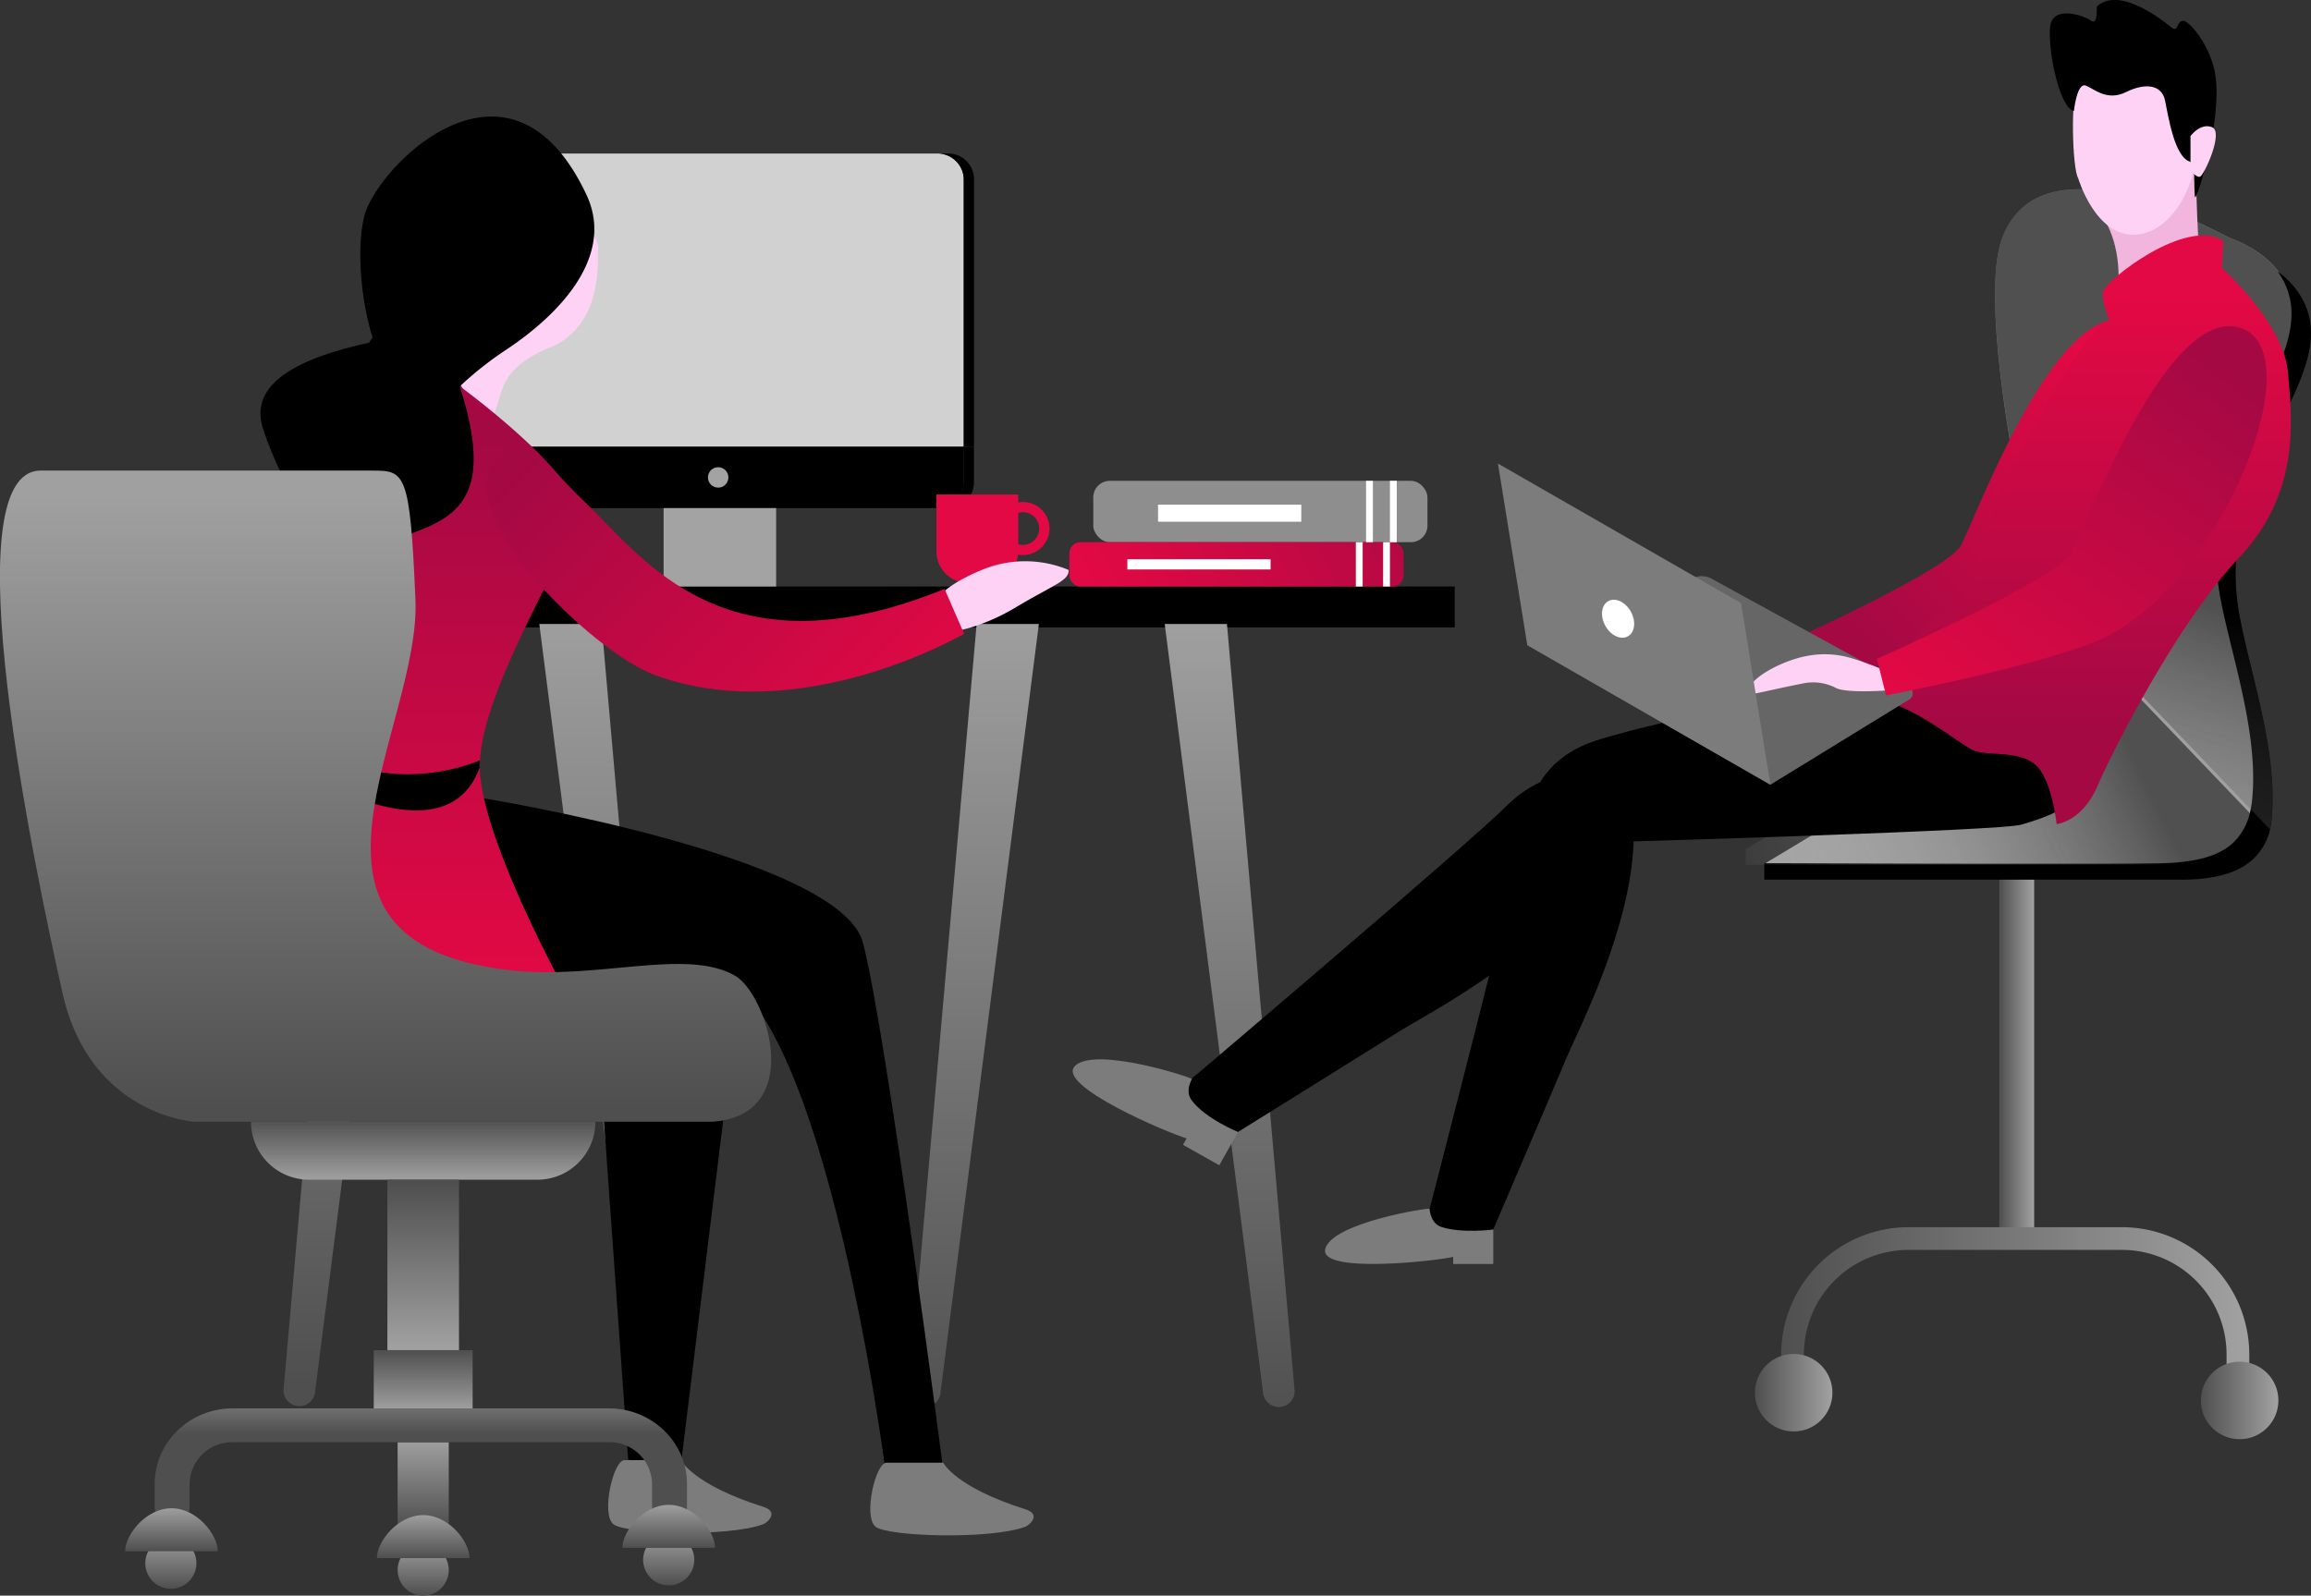 <svg id="Layer_1" data-name="Layer 1" xmlns="http://www.w3.org/2000/svg" xmlns:xlink="http://www.w3.org/1999/xlink" viewBox="0 0 677.7 468.04"><rect x="0" y="0" width="677.7" height="468.04" fill="#333333" stroke="none"/><defs><style>.cls-1{fill:url(#linear-gradient);}.cls-2{fill:url(#linear-gradient-2);}.cls-3{fill:url(#linear-gradient-3);}.cls-4{fill:url(#linear-gradient-4);}.cls-5{fill:#d1d1d1;}.cls-6{fill:#a3a3a3;}.cls-7{fill:#8e8e8e;}.cls-8{fill:#fff;}.cls-9{fill:url(#linear-gradient-5);}.cls-10{fill:#e20944;}.cls-11{fill:#7c7c7c;}.cls-12{fill:#fed2f5;}.cls-13{fill:url(#linear-gradient-6);}.cls-14{fill:url(#linear-gradient-7);}.cls-15{fill:url(#linear-gradient-8);}.cls-16{fill:url(#linear-gradient-9);}.cls-17{fill:url(#linear-gradient-10);}.cls-18{fill:url(#linear-gradient-11);}.cls-19{fill:url(#linear-gradient-12);}.cls-20{fill:url(#linear-gradient-13);}.cls-21{fill:url(#linear-gradient-14);}.cls-22{fill:url(#linear-gradient-15);}.cls-23{fill:url(#linear-gradient-16);}.cls-24{fill:url(#linear-gradient-17);}.cls-25{fill:url(#linear-gradient-18);}.cls-26{fill:url(#linear-gradient-19);}.cls-27{fill:url(#linear-gradient-20);}.cls-28{fill:url(#linear-gradient-21);}.cls-29{fill:#a0a0a0;}.cls-30{fill:url(#linear-gradient-22);}.cls-31{fill:url(#linear-gradient-23);}.cls-32{fill:url(#linear-gradient-24);}.cls-33{fill:url(#linear-gradient-25);}.cls-34{fill:url(#linear-gradient-26);}.cls-35{fill:url(#linear-gradient-27);}.cls-36{fill:url(#linear-gradient-28);}.cls-37{fill:#f2b5de;}.cls-38{fill:url(#linear-gradient-29);}.cls-39{fill:#666;}.cls-40{fill:url(#linear-gradient-30);}</style><linearGradient id="linear-gradient" x1="973.99" y1="427.85" x2="973.99" y2="670.48" gradientTransform="matrix(-1, 0, 0, 1, 1991.5, 0)" gradientUnits="userSpaceOnUse"><stop offset="0.02" stop-color="#a0a0a0"/><stop offset="1" stop-color="#4f4f4f"/></linearGradient><linearGradient id="linear-gradient-2" x1="1049" y1="424.09" x2="1049" y2="672.33" xlink:href="#linear-gradient"/><linearGradient id="linear-gradient-3" x1="1157.39" y1="424.09" x2="1157.39" y2="663.77" xlink:href="#linear-gradient"/><linearGradient id="linear-gradient-4" x1="1232.41" y1="430.41" x2="1232.41" y2="657.9" xlink:href="#linear-gradient"/><linearGradient id="linear-gradient-5" x1="901.82" y1="379.81" x2="1007.25" y2="436.43" gradientTransform="matrix(1, 0, 0, -1, 47.5, 835)" gradientUnits="userSpaceOnUse"><stop offset="0.02" stop-color="#a40944"/><stop offset="1" stop-color="#e20944"/></linearGradient><linearGradient id="linear-gradient-6" x1="1213.6" y1="376.25" x2="1213.6" y2="541.32" gradientTransform="matrix(-1, 0, 0, 1, 1991.5, 0)" xlink:href="#linear-gradient-5"/><linearGradient id="linear-gradient-7" x1="1169.71" y1="371.48" x2="1070.78" y2="470.4" gradientTransform="matrix(-1, 0, 0, 1, 1991.5, 0)" xlink:href="#linear-gradient-5"/><linearGradient id="linear-gradient-8" x1="1210.5" y1="598.43" x2="1210.5" y2="580.13" gradientTransform="matrix(1, 0, 0, -1, -429.5, 1179)" xlink:href="#linear-gradient"/><linearGradient id="linear-gradient-9" x1="1210.5" y1="648" x2="1210.5" y2="598.85" gradientTransform="matrix(1, 0, 0, -1, -429.5, 1246)" xlink:href="#linear-gradient"/><linearGradient id="linear-gradient-10" x1="1210.5" y1="666" x2="1210.5" y2="647.98" gradientTransform="matrix(1, 0, 0, -1, -429.5, 1314)" xlink:href="#linear-gradient"/><linearGradient id="linear-gradient-11" x1="1210.5" y1="673.81" x2="1210.5" y2="699.9" gradientTransform="matrix(1, 0, 0, -1, -429.5, 1375)" xlink:href="#linear-gradient"/><linearGradient id="linear-gradient-12" x1="1210.5" y1="704.29" x2="1210.5" y2="719.94" gradientTransform="matrix(-1, 0, 0, 1, 1334.6, -251.96)" xlink:href="#linear-gradient"/><linearGradient id="linear-gradient-13" x1="1210.49" y1="695.78" x2="1210.49" y2="708.95" xlink:href="#linear-gradient"/><linearGradient id="linear-gradient-14" x1="1211.19" y1="653.15" x2="1211.19" y2="672.57" xlink:href="#linear-gradient"/><linearGradient id="linear-gradient-15" x1="1284.5" y1="702.29" x2="1284.5" y2="717.94" gradientTransform="matrix(-1, 0, 0, 1, 1334.6, -251.96)" xlink:href="#linear-gradient"/><linearGradient id="linear-gradient-16" x1="1284.31" y1="693.78" x2="1284.31" y2="706.95" xlink:href="#linear-gradient"/><linearGradient id="linear-gradient-17" x1="1138.5" y1="701.29" x2="1138.5" y2="716.94" gradientTransform="matrix(-1, 0, 0, 1, 1334.6, -251.96)" xlink:href="#linear-gradient"/><linearGradient id="linear-gradient-18" x1="1138.49" y1="692.78" x2="1138.49" y2="705.95" xlink:href="#linear-gradient"/><linearGradient id="linear-gradient-19" x1="1221.52" y1="393.6" x2="1221.52" y2="576.66" xlink:href="#linear-gradient"/><linearGradient id="linear-gradient-20" x1="738.08" y1="561.87" x2="748.33" y2="561.87" gradientTransform="matrix(-1, 0, 0, 1, 1334.6, -251.96)" xlink:href="#linear-gradient"/><linearGradient id="linear-gradient-21" x1="675" y1="634.43" x2="812.27" y2="634.43" xlink:href="#linear-gradient"/><linearGradient id="linear-gradient-22" x1="3997.07" y1="662.75" x2="4019.81" y2="662.75" gradientTransform="matrix(-1, 0, 0, 1, 4665.2, -251.96)" xlink:href="#linear-gradient"/><linearGradient id="linear-gradient-23" x1="797.24" y1="660.48" x2="819.98" y2="660.48" gradientTransform="matrix(-1, 0, 0, 1, 1334.6, -251.96)" xlink:href="#linear-gradient"/><linearGradient id="linear-gradient-24" x1="711.33" y1="418.67" x2="756.29" y2="563.25" gradientTransform="matrix(-1, 0, 0, 1, 1991.5, 0)" gradientUnits="userSpaceOnUse"><stop offset="0.02" stop-opacity="0.5"/><stop offset="1" stop-color="#fff" stop-opacity="0"/></linearGradient><linearGradient id="linear-gradient-25" x1="743.8" y1="509.98" x2="743.8" y2="509.98" gradientTransform="matrix(-1, 0, 0, 1, 1334.6, -251.96)" gradientUnits="userSpaceOnUse"><stop offset="0.02" stop-color="#8d6cd4"/><stop offset="1" stop-color="#afa4f3"/></linearGradient><linearGradient id="linear-gradient-26" x1="711.99" y1="461.09" x2="830.96" y2="518.65" xlink:href="#linear-gradient-24"/><linearGradient id="linear-gradient-27" x1="814.38" y1="447.65" x2="854.65" y2="447.65" gradientTransform="matrix(-1, 0, 0, 1, 1991.5, 0)" xlink:href="#linear-gradient-5"/><linearGradient id="linear-gradient-28" x1="787.78" y1="444.74" x2="710.64" y2="369.9" gradientTransform="matrix(-1, 0, 0, 1, 1991.5, 0)" xlink:href="#linear-gradient-5"/><linearGradient id="linear-gradient-29" x1="723.35" y1="467.6" x2="723.35" y2="340.14" gradientTransform="matrix(-1, 0, 0, 1, 1991.5, 0)" xlink:href="#linear-gradient-5"/><linearGradient id="linear-gradient-30" x1="-2523.11" y1="87.33" x2="-2624.68" y2="177.76" gradientTransform="translate(3760.63 -244.76) rotate(-11.79)" xlink:href="#linear-gradient-5"/></defs><title>banner-4</title><rect x="692.5" y="424" width="391" height="12" transform="translate(1119.1 608.04) rotate(-180)"/><path class="cls-1" d="M1031.91,664.67h0a4.66,4.66,0,0,0,4.66-4.56L1016.7,435H998.45l28.81,225.11A4.66,4.66,0,0,0,1031.91,664.67Z" transform="translate(-656.9 -251.96)"/><path class="cls-2" d="M928.09,664.67h0a4.67,4.67,0,0,1-4.66-4.56L943.3,435h18.25l-28.8,225.11A4.66,4.66,0,0,1,928.09,664.67Z" transform="translate(-656.9 -251.96)"/><path class="cls-3" d="M848.51,664.67h0a4.66,4.66,0,0,0,4.65-4.56L833.3,435H815.05l28.8,225.11A4.66,4.66,0,0,0,848.51,664.67Z" transform="translate(-656.9 -251.96)"/><path class="cls-4" d="M744.69,664.41h0a4.65,4.65,0,0,1-4.66-4.56L759.9,434.74h18.25L749.34,659.85A4.65,4.65,0,0,1,744.69,664.41Z" transform="translate(-656.9 -251.96)"/><path class="cls-5" d="M793.5,297h146a0,0,0,0,1,0,0v78.49A7.51,7.51,0,0,1,932,383H801a7.51,7.51,0,0,1-7.51-7.51V297a0,0,0,0,1,0,0Z" transform="translate(1076.1 428.04) rotate(-180)"/><path d="M931.5,297H935a7.52,7.52,0,0,1,7.52,7.52V383h-3V304.48A7.75,7.75,0,0,0,931.5,297Z" transform="translate(-656.9 -251.96)"/><path d="M801.06,383H931.94a7.56,7.56,0,0,1,7.56,7.56V401a0,0,0,0,1,0,0h-146a0,0,0,0,1,0,0V390.56a7.56,7.56,0,0,1,7.56-7.56Z" transform="translate(1076.1 532.04) rotate(-180)"/><path d="M939.5,393.42V383h3v10.48A7.52,7.52,0,0,1,935,401H931.5A7.8,7.8,0,0,0,939.5,393.42Z" transform="translate(-656.9 -251.96)"/><rect class="cls-6" x="851.5" y="401" width="33" height="23" transform="translate(1079.1 573.04) rotate(-180)"/><circle class="cls-6" cx="210.6" cy="140.04" r="3"/><rect class="cls-7" x="977.5" y="393" width="98" height="18" rx="4.86" ry="4.86" transform="translate(1396.1 552.04) rotate(-180)"/><rect class="cls-8" x="996.5" y="400" width="42" height="5" transform="translate(1378.1 553.04) rotate(-180)"/><rect class="cls-9" x="970.5" y="411" width="98" height="13" rx="3.23" ry="3.23" transform="translate(1382.1 583.04) rotate(-180)"/><rect class="cls-8" x="987.5" y="416" width="42" height="3" transform="translate(1360.1 583.04) rotate(-180)"/><rect class="cls-8" x="1054.5" y="411" width="2" height="13" transform="translate(1454.1 583.04) rotate(-180)"/><rect class="cls-8" x="1057.5" y="393" width="2" height="18" transform="translate(1460.1 552.04) rotate(-180)"/><rect class="cls-8" x="1062.5" y="411" width="2" height="13" transform="translate(1470.1 583.04) rotate(-180)"/><rect class="cls-8" x="1064.5" y="393" width="2" height="18" transform="translate(1474.1 552.04) rotate(-180)"/><path class="cls-10" d="M956.86,414.78a7.76,7.76,0,0,1-7.75-7.45,7.81,7.81,0,0,1,7.45-8.11,7.77,7.77,0,0,1,8.1,7.44h0a7.82,7.82,0,0,1-7.45,8.11Zm0-12.57h-.21a4.82,4.82,0,0,0-4.59,5,4.79,4.79,0,0,0,5,4.57,4.81,4.81,0,0,0,4.58-5h0a4.78,4.78,0,0,0-4.76-4.57Z" transform="translate(-656.9 -251.96)"/><path class="cls-10" d="M940.89,397h5.22a9.39,9.39,0,0,1,9.39,9.39V423a0,0,0,0,1,0,0h-24a0,0,0,0,1,0,0V406.39A9.39,9.39,0,0,1,940.89,397Z" transform="translate(1230.1 568.04) rotate(-180)"/><polygon points="213.08 320.45 199.61 430.12 184.22 428.19 176.52 320.45 213.08 320.45"/><path d="M916.73,684.56S897.25,531.05,859.82,535.4c-27,3.13-76.11,8.45-80.81-23.49,0,0,19.29,9.78,19.29-25.85,0,0,104.85,16.93,111.64,42.38S933.7,684.56,933.7,684.56Z" transform="translate(-656.9 -251.96)"/><path class="cls-11" d="M933.5,681s3.43,7.15,24.07,13.67c4.84,1.53,1.19,4.68,0,5.13-10.3,3.82-40.25,2.89-43.91,0s-.08-18.8,3.24-18.8Z" transform="translate(-656.9 -251.96)"/><path class="cls-11" d="M856.62,680.27s3.43,7.15,24.07,13.67c4.84,1.53,1.19,4.69,0,5.13-10.3,3.82-40.25,2.89-43.91,0s-.08-18.8,3.24-18.8Z" transform="translate(-656.9 -251.96)"/><path class="cls-12" d="M786.55,350c1.92,13.9,13.59,28,15.77,22s1.68-12.72,17.35-18.72c8.47-4.4,12.67-13.06,12.59-26.07a7.77,7.77,0,0,0-.07-1.41c.35-1.27,0-3.06-1.74-5.89,0,0-11.08-9.32-30.22-2.69C781.16,323.47,786.55,350,786.55,350Z" transform="translate(-656.9 -251.96)"/><path class="cls-13" d="M758,534c23.57,14.62,49.81,15.45,65,9.23,0,0-25-45.13-25.41-66.11V477c0-.66,0-1.33.05-2,1.16-21.41,25-59.69,28.5-70.67,3.62-11.34-34.46-39.11-34.46-39.11-13.1,15.06-48.13,9.71-48.13,9.71s-.23,35,.58,53.9c.44,10.36-1.71,22.93-4.77,34.19,0,0,0,.06,0,.08-.83,3.2-1.77,6.23-2.72,9.17a.32.32,0,0,0,0,.09,132.48,132.48,0,0,1-5.33,14C725.37,499,734.41,519.39,758,534Z" transform="translate(-656.9 -251.96)"/><path d="M741.07,445.11c10.18,8.11,21.84,48.14,28.87,24.55s-23-50.56-.84-58.31c18.51-6.44,34.3-9,22.79-45.51,0-.18-.14-.36-.16-.54a102.36,102.36,0,0,1,13.63-10.77c14.27-9.43,32.39-26.81,23.45-45.59-22.4-47.32-60.9-8.59-65,6.12-2.16,7.84-1.57,23.39,2.34,35.88-.32.51-.73,1-1,1.55-24.35,5.27-34.69,13.55-31.21,24.86,5.31,17,14.78,26.21,6.37,31.69C725.5,418.72,730.79,437,741.07,445.11Z" transform="translate(-656.9 -251.96)"/><path d="M736.46,472.27l.07.09a11.79,11.79,0,0,0,1.61,2c1.48.74,48.72,32.17,59.39,2.78V477c0-.66,0-1.33.05-2-4.72,2-31.76,11.84-55-9-1.24-1-2.3-2-3.33-2.93l-.07-.06C738.37,466.27,737.43,469.41,736.46,472.27Z" transform="translate(-656.9 -251.96)"/><path class="cls-12" d="M970.26,419.14a33,33,0,0,0-25.44,0c-14.42,6-14.16,10.88-14.16,10.88l4.87,7.3s8.34-.67,19.27-7.22S970.51,422.3,970.26,419.14Z" transform="translate(-656.9 -251.96)"/><path class="cls-14" d="M802.74,386.7c9.35-9.53,9.61-2.82,26.15,13s40.75,51.23,105,25l5.73,13.15s-47.88,28.07-91,12C830.37,443,788,401.7,802.74,386.7Z" transform="translate(-656.9 -251.96)"/><path class="cls-15" d="M747.5,581h67a17,17,0,0,1,17,17v0a0,0,0,0,1,0,0h-101a0,0,0,0,1,0,0v0A17,17,0,0,1,747.5,581Z" transform="translate(905.1 927.04) rotate(-180)"/><rect class="cls-16" x="770.5" y="598" width="21" height="50" transform="translate(905.1 994.04) rotate(-180)"/><rect class="cls-17" x="766.5" y="648" width="29" height="18" transform="translate(905.1 1062.04) rotate(-180)"/><rect class="cls-18" x="773.5" y="675" width="15" height="25" transform="translate(905.1 1123.04) rotate(-180)"/><circle class="cls-19" cx="124.1" cy="460.54" r="7.5"/><path class="cls-20" d="M767.42,709c0-4.82,6.08-12.62,13.59-12.62s13.59,7.8,13.59,12.62Z" transform="translate(-656.9 -251.96)"/><path class="cls-21" d="M707.38,699a5,5,0,0,0,5.11-5v-6.77A12.46,12.46,0,0,1,725.13,675H835.49a12.45,12.45,0,0,1,12.63,12.23V694a5.12,5.12,0,0,0,10.24,0v-6.77c0-12.21-10.26-22.14-22.87-22.14H725.13c-12.61,0-22.87,9.93-22.87,22.14V694A5,5,0,0,0,707.38,699Z" transform="translate(-656.9 -251.96)"/><circle class="cls-22" cx="50.1" cy="458.54" r="7.5"/><path class="cls-23" d="M693.6,707c0-4.82,6.08-12.62,13.59-12.62s13.58,7.8,13.58,12.62Z" transform="translate(-656.9 -251.96)"/><circle class="cls-24" cx="196.1" cy="457.54" r="7.5"/><path class="cls-25" d="M839.42,706c0-4.82,6.08-12.62,13.59-12.62s13.59,7.8,13.59,12.62Z" transform="translate(-656.9 -251.96)"/><path class="cls-26" d="M866,581h-152s-30.72-1.65-38.8-37.87S642.29,390,668.8,390h97c9.84,0,11.32,0,12.93,37.87s-44.62,100.26,27.49,108.67c25.74,3,51.86-6.68,66.28,1.65C881.75,543.53,893.37,578.84,866,581Z" transform="translate(-656.9 -251.96)"/><rect class="cls-27" x="586.27" y="254" width="10.25" height="111.82"/><path class="cls-28" d="M1182.56,657a3.33,3.33,0,0,0,3.33-3.33v-4.42a30.69,30.69,0,0,1,30.66-30.66h62.63a30.7,30.7,0,0,1,30.66,30.66v4.42a3.33,3.33,0,1,0,6.66,0v-4.42a37.37,37.37,0,0,0-37.32-37.32h-62.63a37.36,37.36,0,0,0-37.32,37.32v4.42A3.33,3.33,0,0,0,1182.56,657Z" transform="translate(-656.9 -251.96)"/><path class="cls-29" d="M1174.87,505V506h2.88c9.11,0,38.36.05,65.42,0h7c9,0,17.44,0,24.58-.07,6.83,0,12.43-.09,16.06-.16,10.49-.17,16.75-1.91,20.64-4.86.13-.09.26-.2.38-.3a3.65,3.65,0,0,0,.36-.31c.27-.23.52-.47.76-.71s.24-.24.35-.37a18.42,18.42,0,0,0,4.35-8.94s0,0,0,0h0a27.73,27.73,0,0,0,.45-3c.1-1,.17-1.94.22-2.92.06-1.18.08-2.37.07-3.58,0-.5,0-1,0-1.5-.48-19.09-8.23-40.56-10.22-54.92a64.07,64.07,0,0,1-.62-9.13V415c.15-31,22.48-52.2,22.09-70.7V344a20.41,20.41,0,0,0-3.18-10.41c-.18-.28-.36-.56-.56-.83s-.26-.38-.39-.56h0c-.09-.14-.19-.26-.29-.39h0l-.4-.52a26,26,0,0,0-1.84-2.05l-.42-.42-.49-.45-.46-.41a29.63,29.63,0,0,0-4.25-3.09c-.32-.19-.63-.37-1-.54s-.69-.39-1-.56c-.57-.3-1.13-.57-1.67-.82-.86-.4-1.67-.73-2.41-1a2.16,2.16,0,0,0-.25-.1c-5.54-2.46-54.09-30.37-66.64-1-9,21.07,9.69,99.85,10.64,103.84h0s0,0,0,0l0,.11c.7,16.91-4.56,31.48-15.2,39.34C1225.31,475,1174.87,505,1174.87,505Z" transform="translate(-656.9 -251.96)"/><path d="M1174.28,505.19V510h122.07c12.35,0,18.44-3,22.09-6.87a17.42,17.42,0,0,0,4.15-7.79v0c0-.16.06-.31.1-.47s0-.27.07-.41c.06-.31.1-.6.14-.89s.1-.74.14-1.07c0-.13,0-.26,0-.38.19-1.88.28-3.79.29-5.74,0-.5,0-1,0-1.5-.27-19.27-8.21-41.13-10.22-55.69a65.52,65.52,0,0,1-.62-8.37v-.13c-.22-30.95,21.87-52.21,22.09-70.69v-.23a20.42,20.42,0,0,0-3.18-11.17,25.29,25.29,0,0,0-6.17-6.71h0c-.16-.13-.31-.25-.47-.36l.4.56c.19.27.37.55.55.84a.78.78,0,0,1,.11.2h0a20.24,20.24,0,0,1,3.06,11v.23c-.22,18.48-22.31,39.74-22.09,70.7v.13a67.52,67.52,0,0,0,.62,8.36c2,14.56,10,36.42,10.22,55.69,0,.5,0,1,0,1.5,0,1,0,1.89-.07,2.81s-.12,2-.22,2.92a26.66,26.66,0,0,1-.45,3h0s0,0,0,0a5.3,5.3,0,0,1-.13.62v0a18.25,18.25,0,0,1-4.22,8.31c-.11.13-.23.25-.35.37s-.49.48-.75.71l-.37.31c-.12.1-.25.21-.38.3-3.86,3-10,4.92-20.53,5.1-3.59.06-9.11.1-15.87.12-6.33,0-13.74,0-21.68,0H1242.4c-23.91,0-50.23-.1-65.42-.15h-2.7Z" transform="translate(-656.9 -251.96)"/><circle class="cls-30" cx="656.77" cy="410.79" r="11.37"/><circle class="cls-31" cx="525.99" cy="408.52" r="11.37"/><path class="cls-32" d="M1255.08,424.7h0s0,0,0,0l0,.11,44.35,46.3.14.15,17.33,18.1.63.66.14.13,4.88,5.1c0-.16.06-.31.1-.47s0-.27.07-.41c.06-.31.1-.6.14-.89s.1-.74.14-1.07c0-.13,0-.26,0-.38.19-1.88.28-3.79.29-5.74,0-.5,0-1,0-1.5-.27-19.27-8.21-41.13-10.22-55.69a65.52,65.52,0,0,1-.62-8.37v-.13c-.22-30.95,21.87-52.21,22.09-70.69v-.23a20.42,20.42,0,0,0-3.18-11.17,25.38,25.38,0,0,0-3-3.85c-.6-.58-1.2-1.12-1.82-1.62h0c-.34-.3-.7-.57-1.06-.83h0c-.09-.14-.19-.26-.29-.39h0l-.4-.52a26,26,0,0,0-1.84-2.05l-.42-.42-.49-.45-.46-.41a29.63,29.63,0,0,0-4.25-3.09c-.32-.19-.63-.37-1-.54s-.69-.39-1-.56c-.57-.3-1.13-.57-1.67-.82-.86-.4-1.67-.73-2.41-1a2.16,2.16,0,0,0-.25-.1c-5.54-2.46-54.09-30.37-66.64-1C1235.43,341.93,1254.13,420.71,1255.08,424.7Z" transform="translate(-656.9 -251.96)"/><line class="cls-33" x1="595.93" y1="258.03" x2="585.68" y2="258.03"/><path class="cls-34" d="M1168.83,500.83v4.79H1290.9c12.35,0,18.44-3,22.09-6.87a17.42,17.42,0,0,0,4.15-7.79v0l-4.88-5.1h0l-.77-.8-61.84-64.65,0,.11c.7,16.91-4.56,31.48-15.2,39.33-14.61,10.8-65,40.84-65,40.84v.17Z" transform="translate(-656.9 -251.96)"/><path class="cls-11" d="M1006.41,568.47c0-.46-28.2-9.62-34.22-3.89s27.69,19.9,32.68,21.3l-1.06,1.89,10.65,6,5.61-10S1006.32,575.65,1006.41,568.47Z" transform="translate(-656.9 -251.96)"/><path d="M1130,480.65c-7.71-2.35-19.73-3.79-31.31,7.72s-92.07,79.78-92.07,79.78-2.43,3.65-.27,6.56c4,5.36,13.59,9.29,13.59,9.29s40.71-25.34,47.43-29.58,38.35-20.53,54.48-42Z" transform="translate(-656.9 -251.96)"/><path class="cls-35" d="M1136.92,452c2.19-4.44,11.3-8.61,17.25-9.7a27.25,27.25,0,0,1,13.65.82c3.55,1.07,8.65,3.15,8.65,3.15l.65,6.17s-11,.79-14.27-.68a14.46,14.46,0,0,0-10.11-1.34c-5.26,1-13,2.84-14.4,3S1136.7,452.48,1136.92,452Z" transform="translate(-656.9 -251.96)"/><path class="cls-36" d="M1174.7,443.19s53-23.47,57.22-31.2,27.83-72.46,49.25-65.92-4.26,72.05-38.12,90.09c-15,8-65.63,17.75-65.63,17.75Z" transform="translate(-656.9 -251.96)"/><path class="cls-37" d="M1288.85,347.58c-3.35.64-12.19,1.45-12.19,1.45-.86-.68,5.19-18-2.1-31.73,0,0,21.29,6.64,26.22-17.32,0,0,.54,31.17,2.16,34.06Z" transform="translate(-656.9 -251.96)"/><path class="cls-12" d="M1266.32,304.23s5.06,17.25,16.82,16.56,18-17.08,17.86-23.52-5.07-20.6-8-23.34-24.38-2.92-26.69,1.63S1264.6,301.31,1266.32,304.23Z" transform="translate(-656.9 -251.96)"/><path d="M1299.26,299.43c-4.74-1.22-6.51-13.55-7.49-18.09s-5.75-5.15-11.39-2.38-9.22-.88-11.83-1.89-3.47,7.44-3.47,7.44c-4.45-1-7.81-18.77-6.94-24.95s10-3,12-1.51,1.63-4.16,1.63-4.16c6.83-6.3,20.07,4.66,22,6.18s1.41-2,3.36-2,8.24,7.75,9.44,16c2,13.79-5.72,37.36-6,35.68s-.22-9.75-.22-9.75l-1.2-.55" transform="translate(-656.9 -251.96)"/><path class="cls-12" d="M1299.26,291.87s2.92-4,6.36-2.58-2.41,14.25-3.61,14.51-2.75-2-2.75-2Z" transform="translate(-656.9 -251.96)"/><path class="cls-11" d="M1076.14,606.53c-.21-.38-28.22,4-30.57,11.62s32.63,3.67,37.48,2.49v2.08h11.75v-11S1079.45,612.61,1076.14,606.53Z" transform="translate(-656.9 -251.96)"/><path d="M1221,448.59s-72.84,13-96.21,20.65c-7.38,2.43-17.64,8-20.38,23.44s-28.27,113.85-28.27,113.85.11,4.22,3.42,5.32c6.1,2,15.24.76,15.24.76s18.62-43.5,21.56-50.56,18.81-37.43,19.6-63.29c0,0,108-3.14,113.65-4.9s25.67-6.67,27.24-27.24S1221,448.59,1221,448.59Z" transform="translate(-656.9 -251.96)"/><path class="cls-38" d="M1207.55,457.55c9.17.35,23.93,12.57,27.83,14.43s13.08,0,18.17,4.08S1260,493.7,1260,493.7s7.46-.67,12-11.2,23.43-47.86,41.42-66.86,15.7-40,14.43-54.48-19.35-30.55-19.35-30.55l.38-8c-11-7.12-34.75,11.85-35.26,14.9-.48,2.85,1.79,8.29,2.09,9l0,.09c-6.11-.51-21.21,28.68-29.87,44.13s-6.79,41.4-15.78,40.22S1207.55,457.55,1207.55,457.55Z" transform="translate(-656.9 -251.96)"/><path class="cls-39" d="M1153.72,421.4l-48.94,19.8,71.29,40.94,40.63-24.94a2.13,2.13,0,0,0,.06-3.71L1159,421.8A6,6,0,0,0,1153.72,421.4Z" transform="translate(-656.9 -251.96)"/><path class="cls-12" d="M1169.51,454.07c2.19-4.43,11.3-8.61,17.24-9.69a27.24,27.24,0,0,1,13.65.82c3.55,1.07,8.66,3.15,8.66,3.15l.65,6.17s-11,.79-14.27-.68a14.48,14.48,0,0,0-10.12-1.34c-5.25,1-13,2.83-14.39,3S1169.29,454.52,1169.51,454.07Z" transform="translate(-656.9 -251.96)"/><path class="cls-40" d="M1207.29,445.22s53-23.46,57.21-31.2,27.84-72.46,49.25-65.92-4.25,72-38.11,90.1c-15,8-65.64,17.75-65.64,17.75Z" transform="translate(-656.9 -251.96)"/><polygon class="cls-11" points="447.88 189.24 519.17 230.18 510.56 176.91 439.27 135.97 447.88 189.24"/><ellipse class="cls-8" cx="1131.39" cy="433.4" rx="4.28" ry="5.91" transform="translate(-725.15 350.94) rotate(-29)"/></svg>